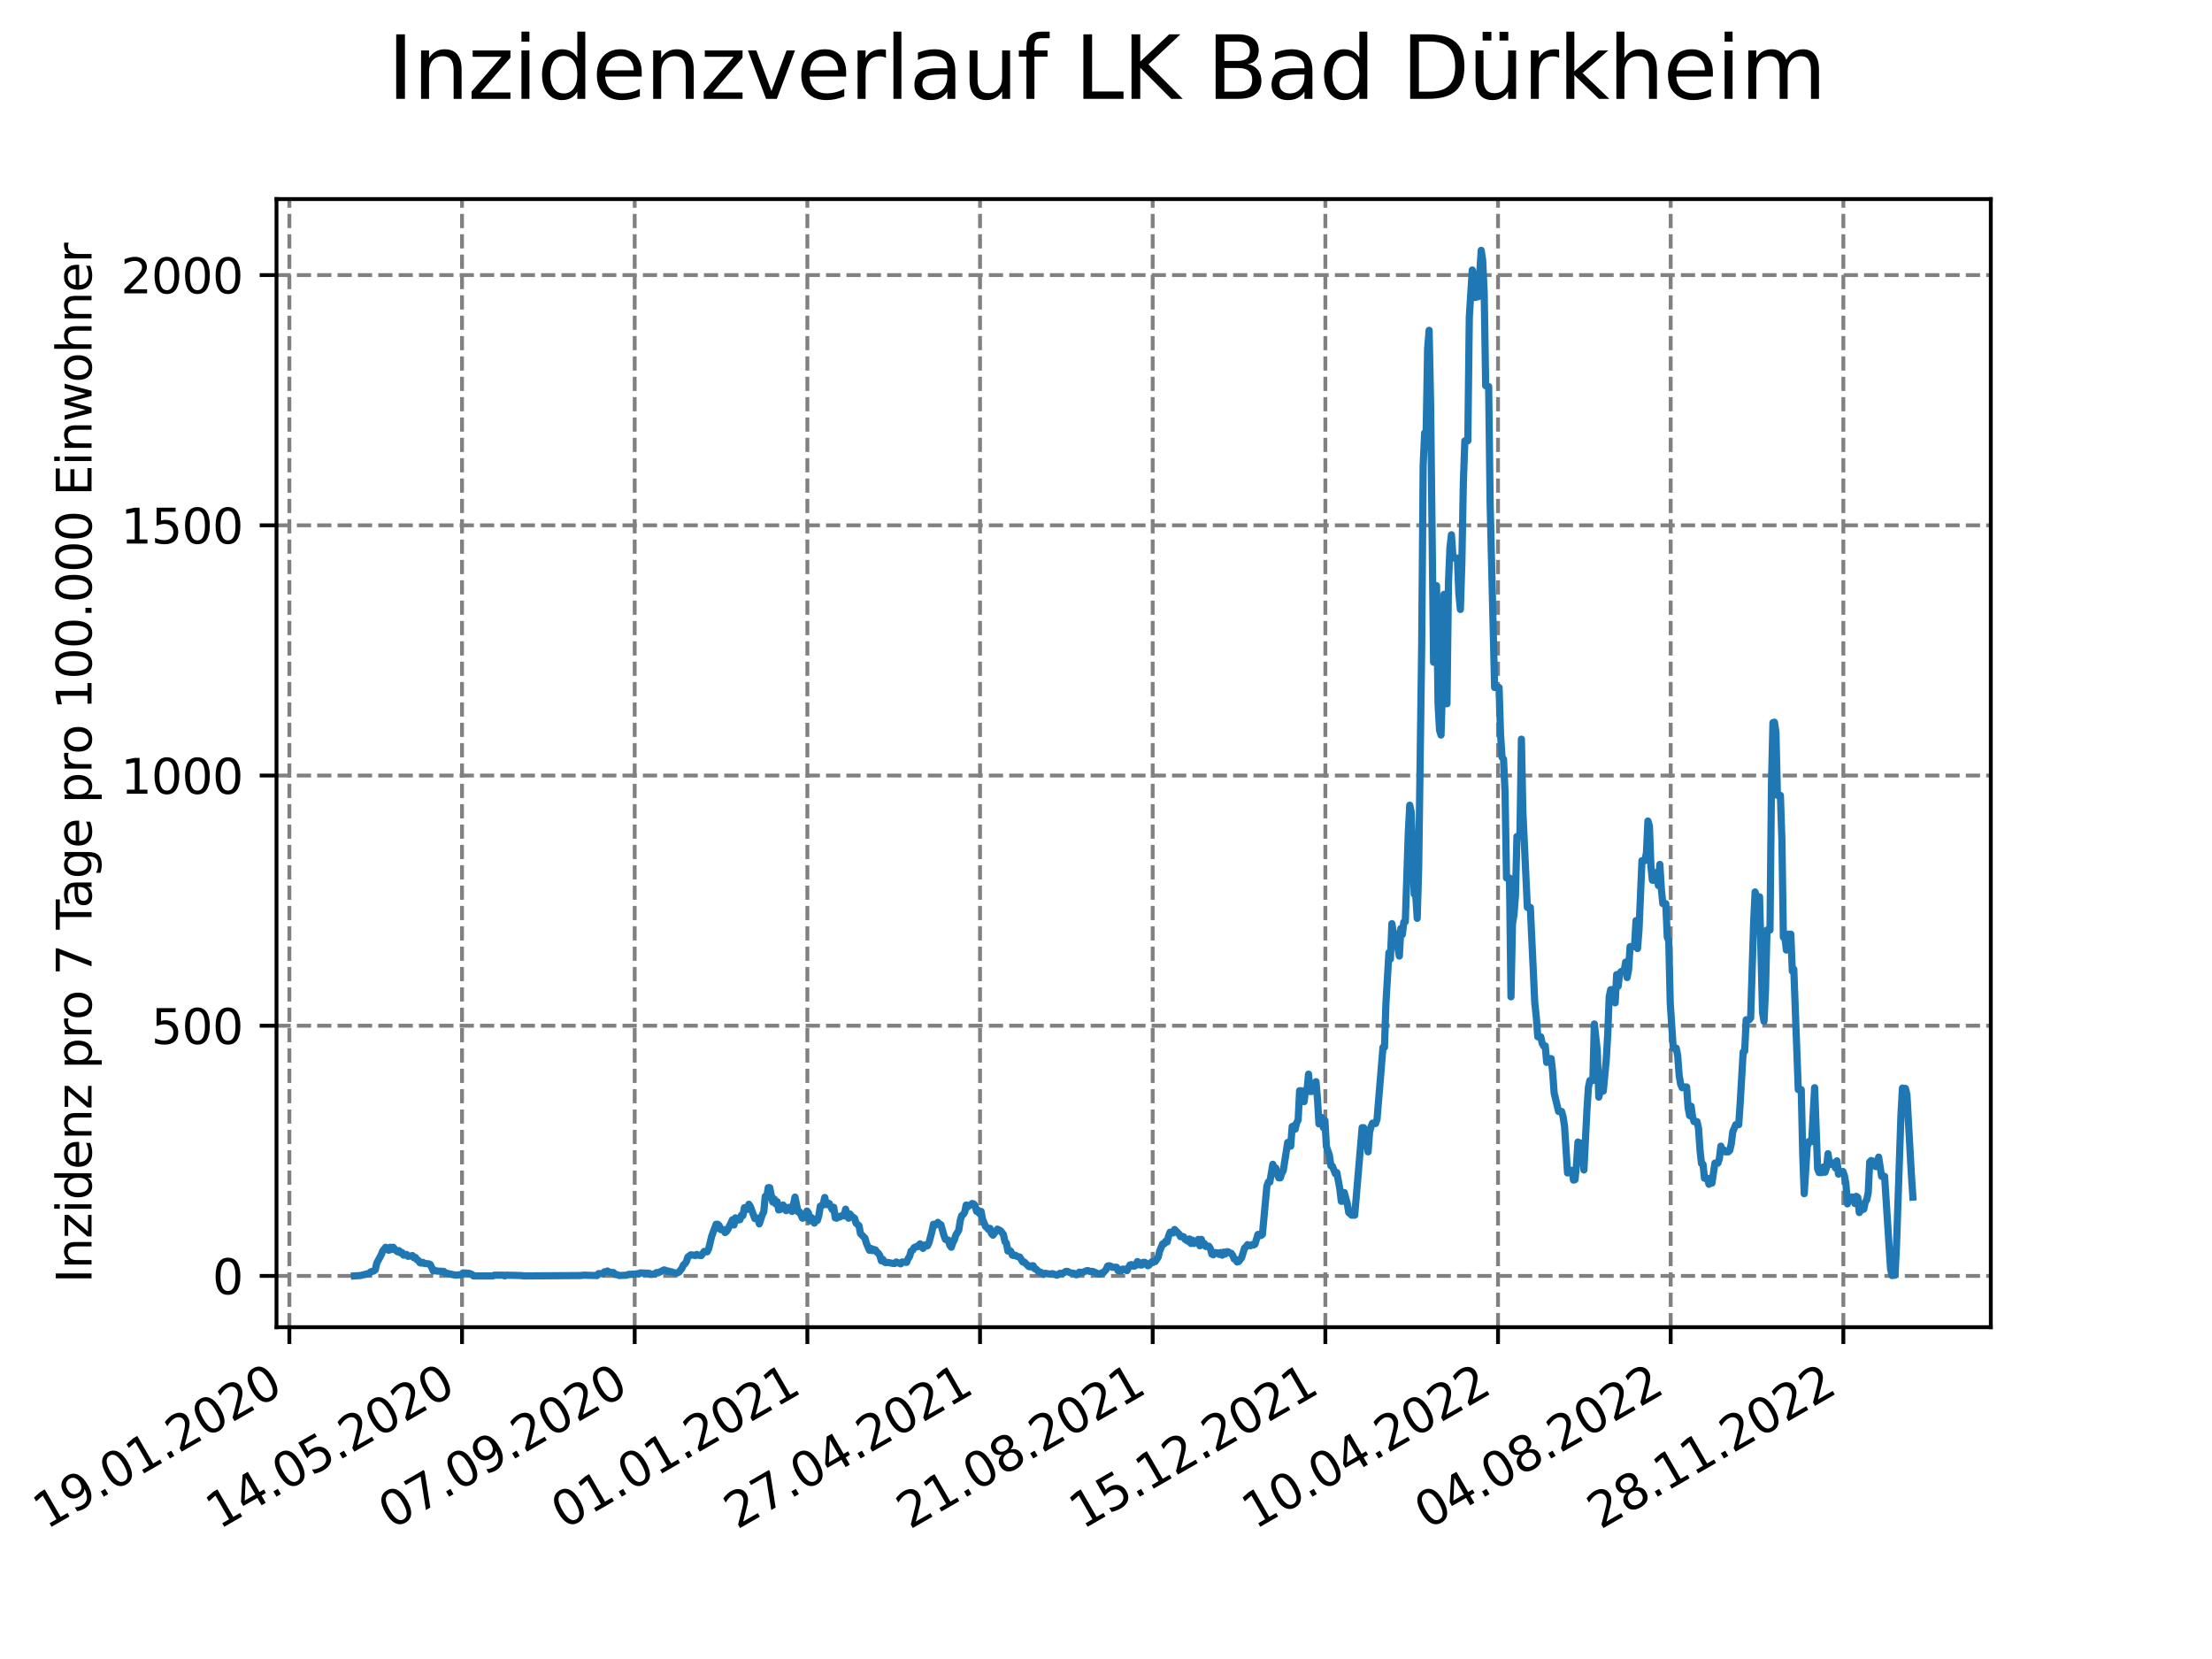 <?xml version="1.0" encoding="utf-8" standalone="no"?>
<!DOCTYPE svg PUBLIC "-//W3C//DTD SVG 1.1//EN"
  "http://www.w3.org/Graphics/SVG/1.1/DTD/svg11.dtd">
<svg xmlns:xlink="http://www.w3.org/1999/xlink" width="460.8pt" height="345.6pt" viewBox="0 0 460.8 345.6" xmlns="http://www.w3.org/2000/svg" version="1.1">
 <defs>
  <style type="text/css">*{stroke-linejoin: round; stroke-linecap: butt}</style>
 </defs>
 <g id="figure_1">
  <g id="patch_1">
   <path d="M 0 345.6 
L 460.8 345.6 
L 460.8 0 
L 0 0 
z
" style="fill: #ffffff"/>
  </g>
  <g id="axes_1">
   <g id="patch_2">
    <path d="M 57.6 276.48 
L 414.72 276.48 
L 414.72 41.472 
L 57.6 41.472 
z
" style="fill: #ffffff"/>
   </g>
   <g id="matplotlib.axis_1">
    <g id="xtick_1">
     <g id="line2d_1">
      <path d="M 60.28 276.48 
L 60.28 41.472 
" clip-path="url(#p14a85d4f89)" style="fill: none; stroke-dasharray: 2.96,1.28; stroke-dashoffset: 0; stroke: #808080; stroke-width: 0.8"/>
     </g>
     <g id="line2d_2">
      <defs>
       <path id="m25dc6ac741" d="M 0 0 
L 0 3.5 
" style="stroke: #000000; stroke-width: 0.8"/>
      </defs>
      <g>
       <use xlink:href="#m25dc6ac741" x="60.28" y="276.48" style="stroke: #000000; stroke-width: 0.8"/>
      </g>
     </g>
     <g id="text_1">
      <!-- 19.01.2020 -->
      <g transform="translate(9.654 318.689) rotate(-30) scale(0.1 -0.1)">
       <defs>
        <path id="DejaVuSans-31" d="M 794 531 
L 1825 531 
L 1825 4091 
L 703 3866 
L 703 4441 
L 1819 4666 
L 2450 4666 
L 2450 531 
L 3481 531 
L 3481 0 
L 794 0 
L 794 531 
z
" transform="scale(0.016)"/>
        <path id="DejaVuSans-39" d="M 703 97 
L 703 672 
Q 941 559 1184 500 
Q 1428 441 1663 441 
Q 2288 441 2617 861 
Q 2947 1281 2994 2138 
Q 2813 1869 2534 1725 
Q 2256 1581 1919 1581 
Q 1219 1581 811 2004 
Q 403 2428 403 3163 
Q 403 3881 828 4315 
Q 1253 4750 1959 4750 
Q 2769 4750 3195 4129 
Q 3622 3509 3622 2328 
Q 3622 1225 3098 567 
Q 2575 -91 1691 -91 
Q 1453 -91 1209 -44 
Q 966 3 703 97 
z
M 1959 2075 
Q 2384 2075 2632 2365 
Q 2881 2656 2881 3163 
Q 2881 3666 2632 3958 
Q 2384 4250 1959 4250 
Q 1534 4250 1286 3958 
Q 1038 3666 1038 3163 
Q 1038 2656 1286 2365 
Q 1534 2075 1959 2075 
z
" transform="scale(0.016)"/>
        <path id="DejaVuSans-2e" d="M 684 794 
L 1344 794 
L 1344 0 
L 684 0 
L 684 794 
z
" transform="scale(0.016)"/>
        <path id="DejaVuSans-30" d="M 2034 4250 
Q 1547 4250 1301 3770 
Q 1056 3291 1056 2328 
Q 1056 1369 1301 889 
Q 1547 409 2034 409 
Q 2525 409 2770 889 
Q 3016 1369 3016 2328 
Q 3016 3291 2770 3770 
Q 2525 4250 2034 4250 
z
M 2034 4750 
Q 2819 4750 3233 4129 
Q 3647 3509 3647 2328 
Q 3647 1150 3233 529 
Q 2819 -91 2034 -91 
Q 1250 -91 836 529 
Q 422 1150 422 2328 
Q 422 3509 836 4129 
Q 1250 4750 2034 4750 
z
" transform="scale(0.016)"/>
        <path id="DejaVuSans-32" d="M 1228 531 
L 3431 531 
L 3431 0 
L 469 0 
L 469 531 
Q 828 903 1448 1529 
Q 2069 2156 2228 2338 
Q 2531 2678 2651 2914 
Q 2772 3150 2772 3378 
Q 2772 3750 2511 3984 
Q 2250 4219 1831 4219 
Q 1534 4219 1204 4116 
Q 875 4013 500 3803 
L 500 4441 
Q 881 4594 1212 4672 
Q 1544 4750 1819 4750 
Q 2544 4750 2975 4387 
Q 3406 4025 3406 3419 
Q 3406 3131 3298 2873 
Q 3191 2616 2906 2266 
Q 2828 2175 2409 1742 
Q 1991 1309 1228 531 
z
" transform="scale(0.016)"/>
       </defs>
       <use xlink:href="#DejaVuSans-31"/>
       <use xlink:href="#DejaVuSans-39" x="63.623"/>
       <use xlink:href="#DejaVuSans-2e" x="127.246"/>
       <use xlink:href="#DejaVuSans-30" x="159.033"/>
       <use xlink:href="#DejaVuSans-31" x="222.656"/>
       <use xlink:href="#DejaVuSans-2e" x="286.279"/>
       <use xlink:href="#DejaVuSans-32" x="318.066"/>
       <use xlink:href="#DejaVuSans-30" x="381.689"/>
       <use xlink:href="#DejaVuSans-32" x="445.312"/>
       <use xlink:href="#DejaVuSans-30" x="508.936"/>
      </g>
     </g>
    </g>
    <g id="xtick_2">
     <g id="line2d_3">
      <path d="M 96.249 276.48 
L 96.249 41.472 
" clip-path="url(#p14a85d4f89)" style="fill: none; stroke-dasharray: 2.96,1.28; stroke-dashoffset: 0; stroke: #808080; stroke-width: 0.8"/>
     </g>
     <g id="line2d_4">
      <g>
       <use xlink:href="#m25dc6ac741" x="96.249" y="276.48" style="stroke: #000000; stroke-width: 0.8"/>
      </g>
     </g>
     <g id="text_2">
      <!-- 14.05.2020 -->
      <g transform="translate(45.624 318.689) rotate(-30) scale(0.1 -0.1)">
       <defs>
        <path id="DejaVuSans-34" d="M 2419 4116 
L 825 1625 
L 2419 1625 
L 2419 4116 
z
M 2253 4666 
L 3047 4666 
L 3047 1625 
L 3713 1625 
L 3713 1100 
L 3047 1100 
L 3047 0 
L 2419 0 
L 2419 1100 
L 313 1100 
L 313 1709 
L 2253 4666 
z
" transform="scale(0.016)"/>
        <path id="DejaVuSans-35" d="M 691 4666 
L 3169 4666 
L 3169 4134 
L 1269 4134 
L 1269 2991 
Q 1406 3038 1543 3061 
Q 1681 3084 1819 3084 
Q 2600 3084 3056 2656 
Q 3513 2228 3513 1497 
Q 3513 744 3044 326 
Q 2575 -91 1722 -91 
Q 1428 -91 1123 -41 
Q 819 9 494 109 
L 494 744 
Q 775 591 1075 516 
Q 1375 441 1709 441 
Q 2250 441 2565 725 
Q 2881 1009 2881 1497 
Q 2881 1984 2565 2268 
Q 2250 2553 1709 2553 
Q 1456 2553 1204 2497 
Q 953 2441 691 2322 
L 691 4666 
z
" transform="scale(0.016)"/>
       </defs>
       <use xlink:href="#DejaVuSans-31"/>
       <use xlink:href="#DejaVuSans-34" x="63.623"/>
       <use xlink:href="#DejaVuSans-2e" x="127.246"/>
       <use xlink:href="#DejaVuSans-30" x="159.033"/>
       <use xlink:href="#DejaVuSans-35" x="222.656"/>
       <use xlink:href="#DejaVuSans-2e" x="286.279"/>
       <use xlink:href="#DejaVuSans-32" x="318.066"/>
       <use xlink:href="#DejaVuSans-30" x="381.689"/>
       <use xlink:href="#DejaVuSans-32" x="445.312"/>
       <use xlink:href="#DejaVuSans-30" x="508.936"/>
      </g>
     </g>
    </g>
    <g id="xtick_3">
     <g id="line2d_5">
      <path d="M 132.218 276.48 
L 132.218 41.472 
" clip-path="url(#p14a85d4f89)" style="fill: none; stroke-dasharray: 2.96,1.28; stroke-dashoffset: 0; stroke: #808080; stroke-width: 0.8"/>
     </g>
     <g id="line2d_6">
      <g>
       <use xlink:href="#m25dc6ac741" x="132.218" y="276.48" style="stroke: #000000; stroke-width: 0.8"/>
      </g>
     </g>
     <g id="text_3">
      <!-- 07.09.2020 -->
      <g transform="translate(81.593 318.689) rotate(-30) scale(0.1 -0.1)">
       <defs>
        <path id="DejaVuSans-37" d="M 525 4666 
L 3525 4666 
L 3525 4397 
L 1831 0 
L 1172 0 
L 2766 4134 
L 525 4134 
L 525 4666 
z
" transform="scale(0.016)"/>
       </defs>
       <use xlink:href="#DejaVuSans-30"/>
       <use xlink:href="#DejaVuSans-37" x="63.623"/>
       <use xlink:href="#DejaVuSans-2e" x="127.246"/>
       <use xlink:href="#DejaVuSans-30" x="159.033"/>
       <use xlink:href="#DejaVuSans-39" x="222.656"/>
       <use xlink:href="#DejaVuSans-2e" x="286.279"/>
       <use xlink:href="#DejaVuSans-32" x="318.066"/>
       <use xlink:href="#DejaVuSans-30" x="381.689"/>
       <use xlink:href="#DejaVuSans-32" x="445.312"/>
       <use xlink:href="#DejaVuSans-30" x="508.936"/>
      </g>
     </g>
    </g>
    <g id="xtick_4">
     <g id="line2d_7">
      <path d="M 168.188 276.48 
L 168.188 41.472 
" clip-path="url(#p14a85d4f89)" style="fill: none; stroke-dasharray: 2.96,1.28; stroke-dashoffset: 0; stroke: #808080; stroke-width: 0.8"/>
     </g>
     <g id="line2d_8">
      <g>
       <use xlink:href="#m25dc6ac741" x="168.188" y="276.48" style="stroke: #000000; stroke-width: 0.8"/>
      </g>
     </g>
     <g id="text_4">
      <!-- 01.01.2021 -->
      <g transform="translate(117.563 318.689) rotate(-30) scale(0.1 -0.1)">
       <use xlink:href="#DejaVuSans-30"/>
       <use xlink:href="#DejaVuSans-31" x="63.623"/>
       <use xlink:href="#DejaVuSans-2e" x="127.246"/>
       <use xlink:href="#DejaVuSans-30" x="159.033"/>
       <use xlink:href="#DejaVuSans-31" x="222.656"/>
       <use xlink:href="#DejaVuSans-2e" x="286.279"/>
       <use xlink:href="#DejaVuSans-32" x="318.066"/>
       <use xlink:href="#DejaVuSans-30" x="381.689"/>
       <use xlink:href="#DejaVuSans-32" x="445.312"/>
       <use xlink:href="#DejaVuSans-31" x="508.936"/>
      </g>
     </g>
    </g>
    <g id="xtick_5">
     <g id="line2d_9">
      <path d="M 204.157 276.48 
L 204.157 41.472 
" clip-path="url(#p14a85d4f89)" style="fill: none; stroke-dasharray: 2.96,1.28; stroke-dashoffset: 0; stroke: #808080; stroke-width: 0.8"/>
     </g>
     <g id="line2d_10">
      <g>
       <use xlink:href="#m25dc6ac741" x="204.157" y="276.48" style="stroke: #000000; stroke-width: 0.8"/>
      </g>
     </g>
     <g id="text_5">
      <!-- 27.04.2021 -->
      <g transform="translate(153.532 318.689) rotate(-30) scale(0.1 -0.1)">
       <use xlink:href="#DejaVuSans-32"/>
       <use xlink:href="#DejaVuSans-37" x="63.623"/>
       <use xlink:href="#DejaVuSans-2e" x="127.246"/>
       <use xlink:href="#DejaVuSans-30" x="159.033"/>
       <use xlink:href="#DejaVuSans-34" x="222.656"/>
       <use xlink:href="#DejaVuSans-2e" x="286.279"/>
       <use xlink:href="#DejaVuSans-32" x="318.066"/>
       <use xlink:href="#DejaVuSans-30" x="381.689"/>
       <use xlink:href="#DejaVuSans-32" x="445.312"/>
       <use xlink:href="#DejaVuSans-31" x="508.936"/>
      </g>
     </g>
    </g>
    <g id="xtick_6">
     <g id="line2d_11">
      <path d="M 240.126 276.48 
L 240.126 41.472 
" clip-path="url(#p14a85d4f89)" style="fill: none; stroke-dasharray: 2.96,1.28; stroke-dashoffset: 0; stroke: #808080; stroke-width: 0.8"/>
     </g>
     <g id="line2d_12">
      <g>
       <use xlink:href="#m25dc6ac741" x="240.126" y="276.48" style="stroke: #000000; stroke-width: 0.8"/>
      </g>
     </g>
     <g id="text_6">
      <!-- 21.08.2021 -->
      <g transform="translate(189.501 318.689) rotate(-30) scale(0.1 -0.1)">
       <defs>
        <path id="DejaVuSans-38" d="M 2034 2216 
Q 1584 2216 1326 1975 
Q 1069 1734 1069 1313 
Q 1069 891 1326 650 
Q 1584 409 2034 409 
Q 2484 409 2743 651 
Q 3003 894 3003 1313 
Q 3003 1734 2745 1975 
Q 2488 2216 2034 2216 
z
M 1403 2484 
Q 997 2584 770 2862 
Q 544 3141 544 3541 
Q 544 4100 942 4425 
Q 1341 4750 2034 4750 
Q 2731 4750 3128 4425 
Q 3525 4100 3525 3541 
Q 3525 3141 3298 2862 
Q 3072 2584 2669 2484 
Q 3125 2378 3379 2068 
Q 3634 1759 3634 1313 
Q 3634 634 3220 271 
Q 2806 -91 2034 -91 
Q 1263 -91 848 271 
Q 434 634 434 1313 
Q 434 1759 690 2068 
Q 947 2378 1403 2484 
z
M 1172 3481 
Q 1172 3119 1398 2916 
Q 1625 2713 2034 2713 
Q 2441 2713 2670 2916 
Q 2900 3119 2900 3481 
Q 2900 3844 2670 4047 
Q 2441 4250 2034 4250 
Q 1625 4250 1398 4047 
Q 1172 3844 1172 3481 
z
" transform="scale(0.016)"/>
       </defs>
       <use xlink:href="#DejaVuSans-32"/>
       <use xlink:href="#DejaVuSans-31" x="63.623"/>
       <use xlink:href="#DejaVuSans-2e" x="127.246"/>
       <use xlink:href="#DejaVuSans-30" x="159.033"/>
       <use xlink:href="#DejaVuSans-38" x="222.656"/>
       <use xlink:href="#DejaVuSans-2e" x="286.279"/>
       <use xlink:href="#DejaVuSans-32" x="318.066"/>
       <use xlink:href="#DejaVuSans-30" x="381.689"/>
       <use xlink:href="#DejaVuSans-32" x="445.312"/>
       <use xlink:href="#DejaVuSans-31" x="508.936"/>
      </g>
     </g>
    </g>
    <g id="xtick_7">
     <g id="line2d_13">
      <path d="M 276.096 276.48 
L 276.096 41.472 
" clip-path="url(#p14a85d4f89)" style="fill: none; stroke-dasharray: 2.96,1.28; stroke-dashoffset: 0; stroke: #808080; stroke-width: 0.8"/>
     </g>
     <g id="line2d_14">
      <g>
       <use xlink:href="#m25dc6ac741" x="276.096" y="276.48" style="stroke: #000000; stroke-width: 0.8"/>
      </g>
     </g>
     <g id="text_7">
      <!-- 15.12.2021 -->
      <g transform="translate(225.471 318.689) rotate(-30) scale(0.1 -0.1)">
       <use xlink:href="#DejaVuSans-31"/>
       <use xlink:href="#DejaVuSans-35" x="63.623"/>
       <use xlink:href="#DejaVuSans-2e" x="127.246"/>
       <use xlink:href="#DejaVuSans-31" x="159.033"/>
       <use xlink:href="#DejaVuSans-32" x="222.656"/>
       <use xlink:href="#DejaVuSans-2e" x="286.279"/>
       <use xlink:href="#DejaVuSans-32" x="318.066"/>
       <use xlink:href="#DejaVuSans-30" x="381.689"/>
       <use xlink:href="#DejaVuSans-32" x="445.312"/>
       <use xlink:href="#DejaVuSans-31" x="508.936"/>
      </g>
     </g>
    </g>
    <g id="xtick_8">
     <g id="line2d_15">
      <path d="M 312.065 276.48 
L 312.065 41.472 
" clip-path="url(#p14a85d4f89)" style="fill: none; stroke-dasharray: 2.96,1.28; stroke-dashoffset: 0; stroke: #808080; stroke-width: 0.8"/>
     </g>
     <g id="line2d_16">
      <g>
       <use xlink:href="#m25dc6ac741" x="312.065" y="276.48" style="stroke: #000000; stroke-width: 0.8"/>
      </g>
     </g>
     <g id="text_8">
      <!-- 10.04.2022 -->
      <g transform="translate(261.44 318.689) rotate(-30) scale(0.1 -0.1)">
       <use xlink:href="#DejaVuSans-31"/>
       <use xlink:href="#DejaVuSans-30" x="63.623"/>
       <use xlink:href="#DejaVuSans-2e" x="127.246"/>
       <use xlink:href="#DejaVuSans-30" x="159.033"/>
       <use xlink:href="#DejaVuSans-34" x="222.656"/>
       <use xlink:href="#DejaVuSans-2e" x="286.279"/>
       <use xlink:href="#DejaVuSans-32" x="318.066"/>
       <use xlink:href="#DejaVuSans-30" x="381.689"/>
       <use xlink:href="#DejaVuSans-32" x="445.312"/>
       <use xlink:href="#DejaVuSans-32" x="508.936"/>
      </g>
     </g>
    </g>
    <g id="xtick_9">
     <g id="line2d_17">
      <path d="M 348.035 276.48 
L 348.035 41.472 
" clip-path="url(#p14a85d4f89)" style="fill: none; stroke-dasharray: 2.96,1.28; stroke-dashoffset: 0; stroke: #808080; stroke-width: 0.8"/>
     </g>
     <g id="line2d_18">
      <g>
       <use xlink:href="#m25dc6ac741" x="348.035" y="276.48" style="stroke: #000000; stroke-width: 0.8"/>
      </g>
     </g>
     <g id="text_9">
      <!-- 04.08.2022 -->
      <g transform="translate(297.409 318.689) rotate(-30) scale(0.1 -0.1)">
       <use xlink:href="#DejaVuSans-30"/>
       <use xlink:href="#DejaVuSans-34" x="63.623"/>
       <use xlink:href="#DejaVuSans-2e" x="127.246"/>
       <use xlink:href="#DejaVuSans-30" x="159.033"/>
       <use xlink:href="#DejaVuSans-38" x="222.656"/>
       <use xlink:href="#DejaVuSans-2e" x="286.279"/>
       <use xlink:href="#DejaVuSans-32" x="318.066"/>
       <use xlink:href="#DejaVuSans-30" x="381.689"/>
       <use xlink:href="#DejaVuSans-32" x="445.312"/>
       <use xlink:href="#DejaVuSans-32" x="508.936"/>
      </g>
     </g>
    </g>
    <g id="xtick_10">
     <g id="line2d_19">
      <path d="M 384.004 276.48 
L 384.004 41.472 
" clip-path="url(#p14a85d4f89)" style="fill: none; stroke-dasharray: 2.96,1.28; stroke-dashoffset: 0; stroke: #808080; stroke-width: 0.8"/>
     </g>
     <g id="line2d_20">
      <g>
       <use xlink:href="#m25dc6ac741" x="384.004" y="276.48" style="stroke: #000000; stroke-width: 0.8"/>
      </g>
     </g>
     <g id="text_10">
      <!-- 28.11.2022 -->
      <g transform="translate(333.379 318.689) rotate(-30) scale(0.1 -0.1)">
       <use xlink:href="#DejaVuSans-32"/>
       <use xlink:href="#DejaVuSans-38" x="63.623"/>
       <use xlink:href="#DejaVuSans-2e" x="127.246"/>
       <use xlink:href="#DejaVuSans-31" x="159.033"/>
       <use xlink:href="#DejaVuSans-31" x="222.656"/>
       <use xlink:href="#DejaVuSans-2e" x="286.279"/>
       <use xlink:href="#DejaVuSans-32" x="318.066"/>
       <use xlink:href="#DejaVuSans-30" x="381.689"/>
       <use xlink:href="#DejaVuSans-32" x="445.312"/>
       <use xlink:href="#DejaVuSans-32" x="508.936"/>
      </g>
     </g>
    </g>
   </g>
   <g id="matplotlib.axis_2">
    <g id="ytick_1">
     <g id="line2d_21">
      <path d="M 57.6 265.798 
L 414.72 265.798 
" clip-path="url(#p14a85d4f89)" style="fill: none; stroke-dasharray: 2.96,1.28; stroke-dashoffset: 0; stroke: #808080; stroke-width: 0.8"/>
     </g>
     <g id="line2d_22">
      <defs>
       <path id="m20930fbe03" d="M 0 0 
L -3.5 0 
" style="stroke: #000000; stroke-width: 0.8"/>
      </defs>
      <g>
       <use xlink:href="#m20930fbe03" x="57.6" y="265.798" style="stroke: #000000; stroke-width: 0.8"/>
      </g>
     </g>
     <g id="text_11">
      <!-- 0 -->
      <g transform="translate(44.237 269.597) scale(0.1 -0.1)">
       <use xlink:href="#DejaVuSans-30"/>
      </g>
     </g>
    </g>
    <g id="ytick_2">
     <g id="line2d_23">
      <path d="M 57.6 213.675 
L 414.72 213.675 
" clip-path="url(#p14a85d4f89)" style="fill: none; stroke-dasharray: 2.96,1.28; stroke-dashoffset: 0; stroke: #808080; stroke-width: 0.8"/>
     </g>
     <g id="line2d_24">
      <g>
       <use xlink:href="#m20930fbe03" x="57.6" y="213.675" style="stroke: #000000; stroke-width: 0.8"/>
      </g>
     </g>
     <g id="text_12">
      <!-- 500 -->
      <g transform="translate(31.512 217.474) scale(0.1 -0.1)">
       <use xlink:href="#DejaVuSans-35"/>
       <use xlink:href="#DejaVuSans-30" x="63.623"/>
       <use xlink:href="#DejaVuSans-30" x="127.246"/>
      </g>
     </g>
    </g>
    <g id="ytick_3">
     <g id="line2d_25">
      <path d="M 57.6 161.552 
L 414.72 161.552 
" clip-path="url(#p14a85d4f89)" style="fill: none; stroke-dasharray: 2.96,1.28; stroke-dashoffset: 0; stroke: #808080; stroke-width: 0.8"/>
     </g>
     <g id="line2d_26">
      <g>
       <use xlink:href="#m20930fbe03" x="57.6" y="161.552" style="stroke: #000000; stroke-width: 0.8"/>
      </g>
     </g>
     <g id="text_13">
      <!-- 1000 -->
      <g transform="translate(25.15 165.352) scale(0.1 -0.1)">
       <use xlink:href="#DejaVuSans-31"/>
       <use xlink:href="#DejaVuSans-30" x="63.623"/>
       <use xlink:href="#DejaVuSans-30" x="127.246"/>
       <use xlink:href="#DejaVuSans-30" x="190.869"/>
      </g>
     </g>
    </g>
    <g id="ytick_4">
     <g id="line2d_27">
      <path d="M 57.6 109.43 
L 414.72 109.43 
" clip-path="url(#p14a85d4f89)" style="fill: none; stroke-dasharray: 2.96,1.28; stroke-dashoffset: 0; stroke: #808080; stroke-width: 0.8"/>
     </g>
     <g id="line2d_28">
      <g>
       <use xlink:href="#m20930fbe03" x="57.6" y="109.43" style="stroke: #000000; stroke-width: 0.8"/>
      </g>
     </g>
     <g id="text_14">
      <!-- 1500 -->
      <g transform="translate(25.15 113.229) scale(0.1 -0.1)">
       <use xlink:href="#DejaVuSans-31"/>
       <use xlink:href="#DejaVuSans-35" x="63.623"/>
       <use xlink:href="#DejaVuSans-30" x="127.246"/>
       <use xlink:href="#DejaVuSans-30" x="190.869"/>
      </g>
     </g>
    </g>
    <g id="ytick_5">
     <g id="line2d_29">
      <path d="M 57.6 57.307 
L 414.72 57.307 
" clip-path="url(#p14a85d4f89)" style="fill: none; stroke-dasharray: 2.96,1.28; stroke-dashoffset: 0; stroke: #808080; stroke-width: 0.8"/>
     </g>
     <g id="line2d_30">
      <g>
       <use xlink:href="#m20930fbe03" x="57.6" y="57.307" style="stroke: #000000; stroke-width: 0.8"/>
      </g>
     </g>
     <g id="text_15">
      <!-- 2000 -->
      <g transform="translate(25.15 61.106) scale(0.1 -0.1)">
       <use xlink:href="#DejaVuSans-32"/>
       <use xlink:href="#DejaVuSans-30" x="63.623"/>
       <use xlink:href="#DejaVuSans-30" x="127.246"/>
       <use xlink:href="#DejaVuSans-30" x="190.869"/>
      </g>
     </g>
    </g>
    <g id="text_16">
     <!-- Inzidenz pro 7 Tage pro 100.000 Einwohner -->
     <g transform="translate(19.07 267.301) rotate(-90) scale(0.1 -0.1)">
      <defs>
       <path id="DejaVuSans-49" d="M 628 4666 
L 1259 4666 
L 1259 0 
L 628 0 
L 628 4666 
z
" transform="scale(0.016)"/>
       <path id="DejaVuSans-6e" d="M 3513 2113 
L 3513 0 
L 2938 0 
L 2938 2094 
Q 2938 2591 2744 2837 
Q 2550 3084 2163 3084 
Q 1697 3084 1428 2787 
Q 1159 2491 1159 1978 
L 1159 0 
L 581 0 
L 581 3500 
L 1159 3500 
L 1159 2956 
Q 1366 3272 1645 3428 
Q 1925 3584 2291 3584 
Q 2894 3584 3203 3211 
Q 3513 2838 3513 2113 
z
" transform="scale(0.016)"/>
       <path id="DejaVuSans-7a" d="M 353 3500 
L 3084 3500 
L 3084 2975 
L 922 459 
L 3084 459 
L 3084 0 
L 275 0 
L 275 525 
L 2438 3041 
L 353 3041 
L 353 3500 
z
" transform="scale(0.016)"/>
       <path id="DejaVuSans-69" d="M 603 3500 
L 1178 3500 
L 1178 0 
L 603 0 
L 603 3500 
z
M 603 4863 
L 1178 4863 
L 1178 4134 
L 603 4134 
L 603 4863 
z
" transform="scale(0.016)"/>
       <path id="DejaVuSans-64" d="M 2906 2969 
L 2906 4863 
L 3481 4863 
L 3481 0 
L 2906 0 
L 2906 525 
Q 2725 213 2448 61 
Q 2172 -91 1784 -91 
Q 1150 -91 751 415 
Q 353 922 353 1747 
Q 353 2572 751 3078 
Q 1150 3584 1784 3584 
Q 2172 3584 2448 3432 
Q 2725 3281 2906 2969 
z
M 947 1747 
Q 947 1113 1208 752 
Q 1469 391 1925 391 
Q 2381 391 2643 752 
Q 2906 1113 2906 1747 
Q 2906 2381 2643 2742 
Q 2381 3103 1925 3103 
Q 1469 3103 1208 2742 
Q 947 2381 947 1747 
z
" transform="scale(0.016)"/>
       <path id="DejaVuSans-65" d="M 3597 1894 
L 3597 1613 
L 953 1613 
Q 991 1019 1311 708 
Q 1631 397 2203 397 
Q 2534 397 2845 478 
Q 3156 559 3463 722 
L 3463 178 
Q 3153 47 2828 -22 
Q 2503 -91 2169 -91 
Q 1331 -91 842 396 
Q 353 884 353 1716 
Q 353 2575 817 3079 
Q 1281 3584 2069 3584 
Q 2775 3584 3186 3129 
Q 3597 2675 3597 1894 
z
M 3022 2063 
Q 3016 2534 2758 2815 
Q 2500 3097 2075 3097 
Q 1594 3097 1305 2825 
Q 1016 2553 972 2059 
L 3022 2063 
z
" transform="scale(0.016)"/>
       <path id="DejaVuSans-20" transform="scale(0.016)"/>
       <path id="DejaVuSans-70" d="M 1159 525 
L 1159 -1331 
L 581 -1331 
L 581 3500 
L 1159 3500 
L 1159 2969 
Q 1341 3281 1617 3432 
Q 1894 3584 2278 3584 
Q 2916 3584 3314 3078 
Q 3713 2572 3713 1747 
Q 3713 922 3314 415 
Q 2916 -91 2278 -91 
Q 1894 -91 1617 61 
Q 1341 213 1159 525 
z
M 3116 1747 
Q 3116 2381 2855 2742 
Q 2594 3103 2138 3103 
Q 1681 3103 1420 2742 
Q 1159 2381 1159 1747 
Q 1159 1113 1420 752 
Q 1681 391 2138 391 
Q 2594 391 2855 752 
Q 3116 1113 3116 1747 
z
" transform="scale(0.016)"/>
       <path id="DejaVuSans-72" d="M 2631 2963 
Q 2534 3019 2420 3045 
Q 2306 3072 2169 3072 
Q 1681 3072 1420 2755 
Q 1159 2438 1159 1844 
L 1159 0 
L 581 0 
L 581 3500 
L 1159 3500 
L 1159 2956 
Q 1341 3275 1631 3429 
Q 1922 3584 2338 3584 
Q 2397 3584 2469 3576 
Q 2541 3569 2628 3553 
L 2631 2963 
z
" transform="scale(0.016)"/>
       <path id="DejaVuSans-6f" d="M 1959 3097 
Q 1497 3097 1228 2736 
Q 959 2375 959 1747 
Q 959 1119 1226 758 
Q 1494 397 1959 397 
Q 2419 397 2687 759 
Q 2956 1122 2956 1747 
Q 2956 2369 2687 2733 
Q 2419 3097 1959 3097 
z
M 1959 3584 
Q 2709 3584 3137 3096 
Q 3566 2609 3566 1747 
Q 3566 888 3137 398 
Q 2709 -91 1959 -91 
Q 1206 -91 779 398 
Q 353 888 353 1747 
Q 353 2609 779 3096 
Q 1206 3584 1959 3584 
z
" transform="scale(0.016)"/>
       <path id="DejaVuSans-54" d="M -19 4666 
L 3928 4666 
L 3928 4134 
L 2272 4134 
L 2272 0 
L 1638 0 
L 1638 4134 
L -19 4134 
L -19 4666 
z
" transform="scale(0.016)"/>
       <path id="DejaVuSans-61" d="M 2194 1759 
Q 1497 1759 1228 1600 
Q 959 1441 959 1056 
Q 959 750 1161 570 
Q 1363 391 1709 391 
Q 2188 391 2477 730 
Q 2766 1069 2766 1631 
L 2766 1759 
L 2194 1759 
z
M 3341 1997 
L 3341 0 
L 2766 0 
L 2766 531 
Q 2569 213 2275 61 
Q 1981 -91 1556 -91 
Q 1019 -91 701 211 
Q 384 513 384 1019 
Q 384 1609 779 1909 
Q 1175 2209 1959 2209 
L 2766 2209 
L 2766 2266 
Q 2766 2663 2505 2880 
Q 2244 3097 1772 3097 
Q 1472 3097 1187 3025 
Q 903 2953 641 2809 
L 641 3341 
Q 956 3463 1253 3523 
Q 1550 3584 1831 3584 
Q 2591 3584 2966 3190 
Q 3341 2797 3341 1997 
z
" transform="scale(0.016)"/>
       <path id="DejaVuSans-67" d="M 2906 1791 
Q 2906 2416 2648 2759 
Q 2391 3103 1925 3103 
Q 1463 3103 1205 2759 
Q 947 2416 947 1791 
Q 947 1169 1205 825 
Q 1463 481 1925 481 
Q 2391 481 2648 825 
Q 2906 1169 2906 1791 
z
M 3481 434 
Q 3481 -459 3084 -895 
Q 2688 -1331 1869 -1331 
Q 1566 -1331 1297 -1286 
Q 1028 -1241 775 -1147 
L 775 -588 
Q 1028 -725 1275 -790 
Q 1522 -856 1778 -856 
Q 2344 -856 2625 -561 
Q 2906 -266 2906 331 
L 2906 616 
Q 2728 306 2450 153 
Q 2172 0 1784 0 
Q 1141 0 747 490 
Q 353 981 353 1791 
Q 353 2603 747 3093 
Q 1141 3584 1784 3584 
Q 2172 3584 2450 3431 
Q 2728 3278 2906 2969 
L 2906 3500 
L 3481 3500 
L 3481 434 
z
" transform="scale(0.016)"/>
       <path id="DejaVuSans-45" d="M 628 4666 
L 3578 4666 
L 3578 4134 
L 1259 4134 
L 1259 2753 
L 3481 2753 
L 3481 2222 
L 1259 2222 
L 1259 531 
L 3634 531 
L 3634 0 
L 628 0 
L 628 4666 
z
" transform="scale(0.016)"/>
       <path id="DejaVuSans-77" d="M 269 3500 
L 844 3500 
L 1563 769 
L 2278 3500 
L 2956 3500 
L 3675 769 
L 4391 3500 
L 4966 3500 
L 4050 0 
L 3372 0 
L 2619 2869 
L 1863 0 
L 1184 0 
L 269 3500 
z
" transform="scale(0.016)"/>
       <path id="DejaVuSans-68" d="M 3513 2113 
L 3513 0 
L 2938 0 
L 2938 2094 
Q 2938 2591 2744 2837 
Q 2550 3084 2163 3084 
Q 1697 3084 1428 2787 
Q 1159 2491 1159 1978 
L 1159 0 
L 581 0 
L 581 4863 
L 1159 4863 
L 1159 2956 
Q 1366 3272 1645 3428 
Q 1925 3584 2291 3584 
Q 2894 3584 3203 3211 
Q 3513 2838 3513 2113 
z
" transform="scale(0.016)"/>
      </defs>
      <use xlink:href="#DejaVuSans-49"/>
      <use xlink:href="#DejaVuSans-6e" x="29.492"/>
      <use xlink:href="#DejaVuSans-7a" x="92.871"/>
      <use xlink:href="#DejaVuSans-69" x="145.361"/>
      <use xlink:href="#DejaVuSans-64" x="173.145"/>
      <use xlink:href="#DejaVuSans-65" x="236.621"/>
      <use xlink:href="#DejaVuSans-6e" x="298.145"/>
      <use xlink:href="#DejaVuSans-7a" x="361.523"/>
      <use xlink:href="#DejaVuSans-20" x="414.014"/>
      <use xlink:href="#DejaVuSans-70" x="445.801"/>
      <use xlink:href="#DejaVuSans-72" x="509.277"/>
      <use xlink:href="#DejaVuSans-6f" x="548.141"/>
      <use xlink:href="#DejaVuSans-20" x="609.322"/>
      <use xlink:href="#DejaVuSans-37" x="641.109"/>
      <use xlink:href="#DejaVuSans-20" x="704.732"/>
      <use xlink:href="#DejaVuSans-54" x="736.52"/>
      <use xlink:href="#DejaVuSans-61" x="781.104"/>
      <use xlink:href="#DejaVuSans-67" x="842.383"/>
      <use xlink:href="#DejaVuSans-65" x="905.859"/>
      <use xlink:href="#DejaVuSans-20" x="967.383"/>
      <use xlink:href="#DejaVuSans-70" x="999.17"/>
      <use xlink:href="#DejaVuSans-72" x="1062.646"/>
      <use xlink:href="#DejaVuSans-6f" x="1101.51"/>
      <use xlink:href="#DejaVuSans-20" x="1162.691"/>
      <use xlink:href="#DejaVuSans-31" x="1194.479"/>
      <use xlink:href="#DejaVuSans-30" x="1258.102"/>
      <use xlink:href="#DejaVuSans-30" x="1321.725"/>
      <use xlink:href="#DejaVuSans-2e" x="1385.348"/>
      <use xlink:href="#DejaVuSans-30" x="1417.135"/>
      <use xlink:href="#DejaVuSans-30" x="1480.758"/>
      <use xlink:href="#DejaVuSans-30" x="1544.381"/>
      <use xlink:href="#DejaVuSans-20" x="1608.004"/>
      <use xlink:href="#DejaVuSans-45" x="1639.791"/>
      <use xlink:href="#DejaVuSans-69" x="1702.975"/>
      <use xlink:href="#DejaVuSans-6e" x="1730.758"/>
      <use xlink:href="#DejaVuSans-77" x="1794.137"/>
      <use xlink:href="#DejaVuSans-6f" x="1875.924"/>
      <use xlink:href="#DejaVuSans-68" x="1937.105"/>
      <use xlink:href="#DejaVuSans-6e" x="2000.484"/>
      <use xlink:href="#DejaVuSans-65" x="2063.863"/>
      <use xlink:href="#DejaVuSans-72" x="2125.387"/>
     </g>
    </g>
   </g>
   <g id="line2d_31">
    <path d="M 73.833 265.798 
L 75.073 265.719 
L 76.934 265.248 
L 77.244 264.933 
L 77.864 264.776 
L 78.174 264.541 
L 78.484 263.126 
L 79.414 261.398 
L 79.724 260.612 
L 80.344 259.826 
L 80.655 260.298 
L 80.965 260.455 
L 81.275 259.826 
L 81.585 260.298 
L 81.895 259.826 
L 82.515 260.533 
L 82.825 260.769 
L 83.135 260.533 
L 83.445 261.005 
L 83.755 260.926 
L 84.065 261.476 
L 84.686 261.319 
L 84.996 261.712 
L 85.616 261.633 
L 85.926 261.555 
L 86.236 262.026 
L 86.546 261.948 
L 86.856 262.419 
L 87.166 262.576 
L 87.476 263.048 
L 87.786 263.126 
L 88.096 262.969 
L 88.407 263.205 
L 89.337 263.283 
L 89.647 263.441 
L 90.267 264.776 
L 90.577 264.619 
L 90.887 264.776 
L 92.438 264.855 
L 92.748 265.169 
L 94.918 265.641 
L 95.848 265.562 
L 96.159 265.484 
L 96.469 265.169 
L 97.709 265.248 
L 98.329 265.484 
L 98.639 265.798 
L 102.67 265.798 
L 102.98 265.641 
L 104.841 265.641 
L 105.151 265.798 
L 105.461 265.641 
L 108.562 265.719 
L 109.182 265.798 
L 120.965 265.719 
L 121.585 265.641 
L 124.376 265.719 
L 124.686 265.326 
L 125.616 265.326 
L 125.926 264.933 
L 126.236 264.933 
L 126.546 264.776 
L 126.857 265.012 
L 127.477 265.091 
L 127.787 265.091 
L 128.097 265.484 
L 128.407 265.484 
L 129.027 265.719 
L 130.578 265.641 
L 130.888 265.484 
L 132.438 265.405 
L 132.748 265.326 
L 133.058 265.405 
L 133.368 265.169 
L 135.229 265.248 
L 135.539 265.484 
L 136.159 265.405 
L 136.469 265.326 
L 136.779 265.091 
L 137.089 265.169 
L 138.33 264.541 
L 138.64 264.619 
L 138.95 264.855 
L 139.26 264.776 
L 139.57 264.933 
L 139.88 264.933 
L 140.5 265.169 
L 141.12 265.169 
L 141.43 265.012 
L 142.05 264.226 
L 142.361 263.519 
L 142.671 263.283 
L 142.981 262.812 
L 143.291 261.869 
L 143.911 261.398 
L 144.531 261.476 
L 144.841 261.555 
L 145.151 261.319 
L 145.461 261.476 
L 146.082 261.555 
L 146.702 260.69 
L 147.322 260.769 
L 147.632 260.14 
L 148.252 257.548 
L 149.182 255.033 
L 149.492 255.033 
L 149.803 255.269 
L 150.113 256.133 
L 150.423 256.212 
L 150.733 256.133 
L 151.043 256.762 
L 151.353 256.526 
L 151.663 256.055 
L 152.593 254.09 
L 152.903 255.19 
L 153.213 253.697 
L 153.523 254.169 
L 154.144 254.09 
L 154.454 253.147 
L 154.764 253.226 
L 155.074 251.576 
L 155.384 252.047 
L 155.694 251.89 
L 156.004 250.869 
L 156.314 251.34 
L 157.244 253.855 
L 157.555 253.697 
L 157.865 253.855 
L 158.175 254.955 
L 158.795 253.069 
L 159.105 252.44 
L 159.415 249.219 
L 159.725 249.454 
L 160.035 247.411 
L 160.345 247.411 
L 160.965 250.397 
L 161.275 249.769 
L 161.586 250.79 
L 161.896 250.319 
L 162.206 252.047 
L 162.516 251.969 
L 163.136 251.026 
L 163.446 251.497 
L 163.756 252.204 
L 164.066 252.047 
L 164.376 251.497 
L 164.686 251.654 
L 164.996 252.362 
L 165.617 249.376 
L 166.237 252.44 
L 166.547 252.44 
L 167.167 253.776 
L 167.477 253.697 
L 167.787 253.147 
L 168.097 252.283 
L 168.407 252.676 
L 168.717 254.326 
L 169.028 253.619 
L 169.338 253.933 
L 169.648 254.797 
L 169.958 254.247 
L 170.268 254.247 
L 170.578 253.226 
L 170.888 251.262 
L 171.198 251.183 
L 171.508 250.712 
L 171.818 249.454 
L 172.128 250.947 
L 172.438 250.633 
L 172.748 250.712 
L 173.369 251.969 
L 173.679 251.497 
L 173.989 253.697 
L 174.299 253.776 
L 174.609 253.383 
L 174.919 253.54 
L 175.539 253.147 
L 175.849 253.304 
L 176.159 251.89 
L 176.469 253.147 
L 176.78 253.776 
L 177.09 252.912 
L 177.4 253.383 
L 178.02 253.776 
L 178.33 254.797 
L 178.95 255.347 
L 179.26 256.997 
L 179.88 257.626 
L 180.19 257.94 
L 180.501 259.04 
L 181.121 260.455 
L 181.431 260.062 
L 181.741 260.533 
L 182.051 260.298 
L 182.361 260.376 
L 182.671 260.848 
L 182.981 261.083 
L 183.291 261.555 
L 183.601 262.655 
L 183.911 262.341 
L 184.221 262.891 
L 184.532 263.048 
L 184.842 262.969 
L 186.082 263.205 
L 186.392 263.205 
L 186.702 262.891 
L 187.632 263.283 
L 187.942 262.891 
L 188.873 262.969 
L 189.183 262.183 
L 189.493 261.712 
L 189.803 260.612 
L 190.113 260.455 
L 190.423 259.905 
L 190.733 259.748 
L 191.043 259.748 
L 191.663 259.119 
L 191.973 259.748 
L 192.284 260.062 
L 192.594 259.355 
L 192.904 259.59 
L 193.214 259.512 
L 193.524 258.883 
L 194.144 256.526 
L 194.454 255.033 
L 194.764 255.269 
L 195.384 254.64 
L 195.694 255.112 
L 196.005 255.112 
L 196.625 257.312 
L 196.935 258.176 
L 197.245 258.333 
L 197.555 258.333 
L 197.865 259.433 
L 198.175 259.826 
L 198.485 258.883 
L 198.795 258.333 
L 199.105 257.312 
L 199.726 256.29 
L 200.036 254.247 
L 200.346 253.226 
L 200.656 252.99 
L 200.966 252.519 
L 201.276 251.026 
L 201.586 251.419 
L 201.896 251.104 
L 202.206 251.026 
L 202.516 250.712 
L 202.826 250.79 
L 203.136 251.183 
L 203.446 252.362 
L 203.757 252.126 
L 204.067 252.833 
L 204.377 252.362 
L 204.687 254.012 
L 205.307 255.505 
L 205.617 255.74 
L 205.927 256.133 
L 206.237 255.897 
L 206.547 256.997 
L 206.857 257.312 
L 207.788 256.055 
L 208.408 256.369 
L 209.028 257.155 
L 209.338 258.648 
L 209.648 258.962 
L 209.958 260.612 
L 210.268 260.455 
L 210.578 260.69 
L 210.888 261.476 
L 211.198 261.555 
L 211.509 261.476 
L 211.819 261.712 
L 212.439 261.869 
L 213.059 262.891 
L 213.369 262.891 
L 213.989 263.519 
L 214.299 263.833 
L 214.609 263.912 
L 214.919 263.676 
L 215.23 263.676 
L 215.54 264.305 
L 215.85 264.383 
L 216.47 265.012 
L 216.78 265.012 
L 217.4 265.484 
L 217.71 265.248 
L 218.64 265.405 
L 219.261 265.326 
L 220.191 265.641 
L 220.811 265.248 
L 221.121 265.326 
L 221.431 265.248 
L 222.051 264.855 
L 222.361 264.855 
L 222.982 265.169 
L 223.602 265.248 
L 223.912 265.326 
L 224.222 265.562 
L 224.532 265.405 
L 224.842 265.012 
L 225.462 265.091 
L 226.392 264.698 
L 226.703 264.698 
L 227.013 264.855 
L 227.633 264.855 
L 228.873 265.405 
L 229.183 265.405 
L 229.493 265.169 
L 229.803 265.169 
L 230.424 264.462 
L 230.734 263.755 
L 231.044 263.676 
L 231.354 263.755 
L 231.664 263.991 
L 232.594 263.991 
L 232.904 264.698 
L 233.524 264.776 
L 233.834 264.383 
L 234.144 264.383 
L 234.765 264.698 
L 235.385 263.519 
L 235.695 263.441 
L 236.005 263.755 
L 236.315 263.755 
L 236.625 263.598 
L 236.935 262.812 
L 237.245 262.969 
L 237.555 263.519 
L 237.865 263.519 
L 238.176 262.969 
L 238.486 262.969 
L 238.796 263.205 
L 239.106 263.676 
L 239.416 263.519 
L 239.726 263.048 
L 240.036 262.812 
L 240.656 262.812 
L 241.276 261.869 
L 241.586 260.612 
L 242.207 259.119 
L 242.517 259.119 
L 242.827 258.569 
L 243.137 258.726 
L 243.447 257.469 
L 243.757 256.683 
L 244.067 256.84 
L 244.377 256.84 
L 244.687 256.133 
L 245.617 257.076 
L 245.928 257.626 
L 246.238 257.548 
L 246.548 257.626 
L 246.858 258.176 
L 247.478 258.569 
L 247.788 258.098 
L 248.098 259.04 
L 248.408 258.333 
L 248.718 259.04 
L 249.028 258.648 
L 249.338 258.648 
L 249.649 258.176 
L 249.959 259.512 
L 250.269 258.176 
L 250.579 259.355 
L 250.889 259.04 
L 251.199 259.669 
L 251.819 259.59 
L 252.129 260.062 
L 252.439 261.241 
L 252.749 261.398 
L 253.059 260.926 
L 253.68 261.005 
L 253.99 261.319 
L 254.3 260.926 
L 254.61 261.476 
L 254.92 260.848 
L 255.23 261.241 
L 255.54 260.769 
L 255.85 260.769 
L 256.16 261.005 
L 256.47 261.083 
L 256.78 261.476 
L 257.09 262.262 
L 257.401 262.341 
L 257.711 262.891 
L 258.021 262.812 
L 258.641 262.026 
L 259.261 259.983 
L 259.571 259.748 
L 259.881 259.276 
L 260.501 259.512 
L 260.811 259.276 
L 261.122 259.355 
L 261.432 259.198 
L 262.052 257.155 
L 262.362 257.155 
L 262.672 257.39 
L 262.982 257.155 
L 263.912 247.097 
L 264.222 246.233 
L 264.532 246.233 
L 265.153 242.54 
L 265.463 243.483 
L 265.773 243.326 
L 266.083 244.583 
L 266.393 245.368 
L 266.703 245.368 
L 267.013 244.426 
L 267.323 243.876 
L 268.253 237.983 
L 268.563 238.768 
L 268.874 238.768 
L 269.184 234.682 
L 269.494 234.525 
L 269.804 235.232 
L 270.114 233.897 
L 270.424 233.347 
L 270.734 227.218 
L 271.044 227.218 
L 271.354 229.261 
L 271.664 229.496 
L 271.974 227.061 
L 272.284 226.982 
L 272.594 223.761 
L 272.905 227.375 
L 273.215 227.375 
L 273.525 226.275 
L 273.835 227.061 
L 274.145 225.332 
L 274.455 228.946 
L 274.765 234.132 
L 275.075 232.875 
L 275.385 232.797 
L 275.695 234.918 
L 276.005 233.425 
L 276.315 238.847 
L 276.936 240.654 
L 277.246 242.854 
L 277.556 242.933 
L 278.176 244.504 
L 278.486 244.268 
L 279.106 247.647 
L 279.416 250.24 
L 279.726 250.24 
L 280.036 248.433 
L 280.657 250.712 
L 280.967 252.597 
L 281.587 253.147 
L 282.207 253.147 
L 283.757 234.918 
L 284.067 234.918 
L 284.378 235.625 
L 284.998 239.947 
L 285.308 235.861 
L 285.618 234.682 
L 285.928 233.975 
L 286.548 234.054 
L 286.858 233.189 
L 288.099 218.182 
L 288.409 218.182 
L 288.719 208.91 
L 289.339 198.46 
L 289.649 199.795 
L 289.959 192.409 
L 290.269 194.452 
L 290.579 194.452 
L 290.889 197.045 
L 291.199 197.438 
L 291.509 199.167 
L 291.819 193.431 
L 292.13 194.688 
L 292.44 192.095 
L 292.75 192.017 
L 293.37 173.552 
L 293.68 167.737 
L 293.99 169.23 
L 294.61 186.281 
L 294.92 186.359 
L 295.23 191.309 
L 295.54 180.702 
L 296.161 134.893 
L 296.471 97.02 
L 296.781 90.184 
L 297.091 90.184 
L 297.401 72.662 
L 297.711 68.812 
L 298.021 83.898 
L 298.641 137.957 
L 298.951 122.007 
L 299.261 122.007 
L 299.572 146.601 
L 299.882 152.101 
L 300.192 153.122 
L 300.502 142.515 
L 300.812 123.814 
L 301.122 146.601 
L 301.432 146.601 
L 301.742 121.378 
L 302.052 114.071 
L 302.362 111.399 
L 302.672 115.957 
L 302.982 116.271 
L 303.603 116.271 
L 303.913 123.735 
L 304.223 126.957 
L 304.533 117.135 
L 304.843 100.477 
L 305.153 91.834 
L 305.773 91.834 
L 306.083 66.062 
L 306.703 56.24 
L 307.013 57.576 
L 307.324 61.976 
L 307.634 61.819 
L 307.944 61.819 
L 308.564 52.154 
L 308.874 54.276 
L 309.184 61.112 
L 309.494 80.362 
L 309.804 80.52 
L 310.114 80.52 
L 310.424 104.956 
L 311.355 143.222 
L 312.285 143.222 
L 312.595 153.044 
L 312.905 157.758 
L 313.215 158.151 
L 313.525 164.908 
L 313.835 182.902 
L 314.455 182.902 
L 314.765 207.653 
L 315.076 192.409 
L 315.386 190.602 
L 315.696 186.595 
L 316.006 174.259 
L 316.626 174.259 
L 316.936 153.987 
L 317.246 169.151 
L 318.176 189.031 
L 318.797 189.031 
L 319.727 208.989 
L 320.037 211.817 
L 320.347 215.982 
L 320.967 215.982 
L 321.277 217.396 
L 321.587 217.946 
L 321.897 217.867 
L 322.207 221.325 
L 322.517 220.539 
L 323.138 220.539 
L 323.448 223.368 
L 323.758 227.689 
L 324.378 230.282 
L 324.688 231.539 
L 325.308 231.539 
L 325.618 232.639 
L 325.928 234.682 
L 326.549 244.347 
L 326.859 243.797 
L 327.479 243.797 
L 327.789 245.84 
L 328.099 245.761 
L 328.409 242.697 
L 328.719 237.904 
L 329.029 238.14 
L 329.649 238.14 
L 329.959 243.718 
L 330.58 231.382 
L 330.89 226.589 
L 331.2 225.096 
L 331.82 225.096 
L 332.13 213.31 
L 332.75 218.968 
L 333.06 228.554 
L 333.37 227.296 
L 333.99 227.296 
L 334.611 220.775 
L 334.921 215.432 
L 335.231 207.574 
L 335.541 206.16 
L 336.161 206.16 
L 336.471 208.91 
L 336.781 203.017 
L 337.091 205.453 
L 337.401 202.86 
L 337.711 202.388 
L 338.332 202.388 
L 338.642 200.424 
L 338.952 203.646 
L 339.262 202.074 
L 339.572 197.202 
L 340.502 197.202 
L 340.812 191.781 
L 341.122 197.595 
L 341.432 193.745 
L 342.053 179.287 
L 342.673 179.287 
L 342.983 177.637 
L 343.293 171.037 
L 343.603 172.059 
L 343.913 180.466 
L 344.223 183.373 
L 344.843 183.373 
L 345.153 181.723 
L 345.463 184.473 
L 345.774 180.073 
L 346.084 185.102 
L 346.394 188.245 
L 347.014 188.245 
L 347.324 195.238 
L 347.634 196.024 
L 347.944 208.989 
L 348.564 218.339 
L 349.184 218.339 
L 349.495 219.91 
L 349.805 224.075 
L 350.115 225.882 
L 350.425 226.589 
L 350.735 226.432 
L 351.355 226.432 
L 351.665 230.754 
L 351.975 232.404 
L 352.285 230.439 
L 352.595 232.718 
L 352.905 233.661 
L 353.526 233.661 
L 353.836 235.075 
L 354.146 239.633 
L 354.456 242.383 
L 354.766 242.54 
L 355.076 245.447 
L 355.696 245.447 
L 356.006 246.704 
L 356.316 246.233 
L 356.626 246.469 
L 357.247 242.304 
L 357.867 242.304 
L 358.177 241.361 
L 358.487 238.768 
L 358.797 239.633 
L 359.107 239.554 
L 359.417 239.947 
L 360.037 239.947 
L 360.347 239.633 
L 360.657 238.297 
L 360.968 235.782 
L 361.588 234.29 
L 362.208 234.29 
L 362.518 229.654 
L 363.138 219.125 
L 363.448 218.968 
L 363.758 212.446 
L 364.378 212.446 
L 364.688 212.053 
L 365.309 192.331 
L 365.619 185.809 
L 365.929 186.831 
L 366.549 186.831 
L 367.169 210.953 
L 367.479 212.76 
L 367.789 206.16 
L 368.099 193.745 
L 368.72 193.745 
L 369.03 163.337 
L 369.34 150.529 
L 369.65 150.451 
L 369.96 152.494 
L 370.27 165.694 
L 370.89 165.694 
L 371.2 174.887 
L 371.51 195.238 
L 371.82 195.159 
L 372.13 197.91 
L 372.44 194.609 
L 373.061 194.609 
L 373.371 202.31 
L 373.681 201.917 
L 374.611 226.982 
L 375.231 226.982 
L 375.541 240.497 
L 375.851 248.669 
L 376.472 238.925 
L 376.782 237.825 
L 377.402 237.825 
L 378.022 226.589 
L 378.642 243.483 
L 378.952 244.268 
L 379.572 244.268 
L 379.882 243.09 
L 380.193 244.19 
L 380.503 243.247 
L 380.813 240.34 
L 381.123 242.54 
L 381.743 242.54 
L 382.053 242.226 
L 382.363 243.326 
L 382.673 241.833 
L 382.983 244.583 
L 383.293 244.033 
L 383.913 244.033 
L 384.224 244.897 
L 384.534 246.547 
L 384.844 250.79 
L 385.154 249.376 
L 386.084 249.376 
L 386.394 250.712 
L 386.704 249.219 
L 387.014 249.454 
L 387.324 252.597 
L 387.634 252.126 
L 388.255 251.89 
L 388.565 250.397 
L 388.875 249.926 
L 389.185 248.433 
L 389.495 242.068 
L 389.805 241.754 
L 390.425 241.99 
L 390.735 243.011 
L 391.045 243.011 
L 391.355 241.047 
L 391.976 245.054 
L 392.596 245.054 
L 393.836 264.305 
L 394.146 265.719 
L 394.766 265.641 
L 395.076 259.512 
L 396.007 232.168 
L 396.317 226.668 
L 396.937 226.746 
L 397.247 228.004 
L 398.177 244.74 
L 398.487 249.376 
L 398.487 249.376 
" clip-path="url(#p14a85d4f89)" style="fill: none; stroke: #1f77b4; stroke-width: 1.5; stroke-linecap: square"/>
   </g>
   <g id="patch_3">
    <path d="M 57.6 276.48 
L 57.6 41.472 
" style="fill: none; stroke: #000000; stroke-width: 0.8; stroke-linejoin: miter; stroke-linecap: square"/>
   </g>
   <g id="patch_4">
    <path d="M 414.72 276.48 
L 414.72 41.472 
" style="fill: none; stroke: #000000; stroke-width: 0.8; stroke-linejoin: miter; stroke-linecap: square"/>
   </g>
   <g id="patch_5">
    <path d="M 57.6 276.48 
L 414.72 276.48 
" style="fill: none; stroke: #000000; stroke-width: 0.8; stroke-linejoin: miter; stroke-linecap: square"/>
   </g>
   <g id="patch_6">
    <path d="M 57.6 41.472 
L 414.72 41.472 
" style="fill: none; stroke: #000000; stroke-width: 0.8; stroke-linejoin: miter; stroke-linecap: square"/>
   </g>
  </g>
  <g id="text_17">
   <!-- Inzidenzverlauf LK Bad Dürkheim -->
   <g transform="translate(80.731 20.589) scale(0.18 -0.18)">
    <defs>
     <path id="DejaVuSans-76" d="M 191 3500 
L 800 3500 
L 1894 563 
L 2988 3500 
L 3597 3500 
L 2284 0 
L 1503 0 
L 191 3500 
z
" transform="scale(0.016)"/>
     <path id="DejaVuSans-6c" d="M 603 4863 
L 1178 4863 
L 1178 0 
L 603 0 
L 603 4863 
z
" transform="scale(0.016)"/>
     <path id="DejaVuSans-75" d="M 544 1381 
L 544 3500 
L 1119 3500 
L 1119 1403 
Q 1119 906 1312 657 
Q 1506 409 1894 409 
Q 2359 409 2629 706 
Q 2900 1003 2900 1516 
L 2900 3500 
L 3475 3500 
L 3475 0 
L 2900 0 
L 2900 538 
Q 2691 219 2414 64 
Q 2138 -91 1772 -91 
Q 1169 -91 856 284 
Q 544 659 544 1381 
z
M 1991 3584 
L 1991 3584 
z
" transform="scale(0.016)"/>
     <path id="DejaVuSans-66" d="M 2375 4863 
L 2375 4384 
L 1825 4384 
Q 1516 4384 1395 4259 
Q 1275 4134 1275 3809 
L 1275 3500 
L 2222 3500 
L 2222 3053 
L 1275 3053 
L 1275 0 
L 697 0 
L 697 3053 
L 147 3053 
L 147 3500 
L 697 3500 
L 697 3744 
Q 697 4328 969 4595 
Q 1241 4863 1831 4863 
L 2375 4863 
z
" transform="scale(0.016)"/>
     <path id="DejaVuSans-4c" d="M 628 4666 
L 1259 4666 
L 1259 531 
L 3531 531 
L 3531 0 
L 628 0 
L 628 4666 
z
" transform="scale(0.016)"/>
     <path id="DejaVuSans-4b" d="M 628 4666 
L 1259 4666 
L 1259 2694 
L 3353 4666 
L 4166 4666 
L 1850 2491 
L 4331 0 
L 3500 0 
L 1259 2247 
L 1259 0 
L 628 0 
L 628 4666 
z
" transform="scale(0.016)"/>
     <path id="DejaVuSans-42" d="M 1259 2228 
L 1259 519 
L 2272 519 
Q 2781 519 3026 730 
Q 3272 941 3272 1375 
Q 3272 1813 3026 2020 
Q 2781 2228 2272 2228 
L 1259 2228 
z
M 1259 4147 
L 1259 2741 
L 2194 2741 
Q 2656 2741 2882 2914 
Q 3109 3088 3109 3444 
Q 3109 3797 2882 3972 
Q 2656 4147 2194 4147 
L 1259 4147 
z
M 628 4666 
L 2241 4666 
Q 2963 4666 3353 4366 
Q 3744 4066 3744 3513 
Q 3744 3084 3544 2831 
Q 3344 2578 2956 2516 
Q 3422 2416 3680 2098 
Q 3938 1781 3938 1306 
Q 3938 681 3513 340 
Q 3088 0 2303 0 
L 628 0 
L 628 4666 
z
" transform="scale(0.016)"/>
     <path id="DejaVuSans-44" d="M 1259 4147 
L 1259 519 
L 2022 519 
Q 2988 519 3436 956 
Q 3884 1394 3884 2338 
Q 3884 3275 3436 3711 
Q 2988 4147 2022 4147 
L 1259 4147 
z
M 628 4666 
L 1925 4666 
Q 3281 4666 3915 4102 
Q 4550 3538 4550 2338 
Q 4550 1131 3912 565 
Q 3275 0 1925 0 
L 628 0 
L 628 4666 
z
" transform="scale(0.016)"/>
     <path id="DejaVuSans-fc" d="M 544 1381 
L 544 3500 
L 1119 3500 
L 1119 1403 
Q 1119 906 1312 657 
Q 1506 409 1894 409 
Q 2359 409 2629 706 
Q 2900 1003 2900 1516 
L 2900 3500 
L 3475 3500 
L 3475 0 
L 2900 0 
L 2900 538 
Q 2691 219 2414 64 
Q 2138 -91 1772 -91 
Q 1169 -91 856 284 
Q 544 659 544 1381 
z
M 1991 3584 
L 1991 3584 
z
M 2278 4850 
L 2912 4850 
L 2912 4219 
L 2278 4219 
L 2278 4850 
z
M 1056 4850 
L 1690 4850 
L 1690 4219 
L 1056 4219 
L 1056 4850 
z
" transform="scale(0.016)"/>
     <path id="DejaVuSans-6b" d="M 581 4863 
L 1159 4863 
L 1159 1991 
L 2875 3500 
L 3609 3500 
L 1753 1863 
L 3688 0 
L 2938 0 
L 1159 1709 
L 1159 0 
L 581 0 
L 581 4863 
z
" transform="scale(0.016)"/>
     <path id="DejaVuSans-6d" d="M 3328 2828 
Q 3544 3216 3844 3400 
Q 4144 3584 4550 3584 
Q 5097 3584 5394 3201 
Q 5691 2819 5691 2113 
L 5691 0 
L 5113 0 
L 5113 2094 
Q 5113 2597 4934 2840 
Q 4756 3084 4391 3084 
Q 3944 3084 3684 2787 
Q 3425 2491 3425 1978 
L 3425 0 
L 2847 0 
L 2847 2094 
Q 2847 2600 2669 2842 
Q 2491 3084 2119 3084 
Q 1678 3084 1418 2786 
Q 1159 2488 1159 1978 
L 1159 0 
L 581 0 
L 581 3500 
L 1159 3500 
L 1159 2956 
Q 1356 3278 1631 3431 
Q 1906 3584 2284 3584 
Q 2666 3584 2933 3390 
Q 3200 3197 3328 2828 
z
" transform="scale(0.016)"/>
    </defs>
    <use xlink:href="#DejaVuSans-49"/>
    <use xlink:href="#DejaVuSans-6e" x="29.492"/>
    <use xlink:href="#DejaVuSans-7a" x="92.871"/>
    <use xlink:href="#DejaVuSans-69" x="145.361"/>
    <use xlink:href="#DejaVuSans-64" x="173.145"/>
    <use xlink:href="#DejaVuSans-65" x="236.621"/>
    <use xlink:href="#DejaVuSans-6e" x="298.145"/>
    <use xlink:href="#DejaVuSans-7a" x="361.523"/>
    <use xlink:href="#DejaVuSans-76" x="414.014"/>
    <use xlink:href="#DejaVuSans-65" x="473.193"/>
    <use xlink:href="#DejaVuSans-72" x="534.717"/>
    <use xlink:href="#DejaVuSans-6c" x="575.83"/>
    <use xlink:href="#DejaVuSans-61" x="603.613"/>
    <use xlink:href="#DejaVuSans-75" x="664.893"/>
    <use xlink:href="#DejaVuSans-66" x="728.271"/>
    <use xlink:href="#DejaVuSans-20" x="763.477"/>
    <use xlink:href="#DejaVuSans-4c" x="795.264"/>
    <use xlink:href="#DejaVuSans-4b" x="850.977"/>
    <use xlink:href="#DejaVuSans-20" x="916.553"/>
    <use xlink:href="#DejaVuSans-42" x="948.34"/>
    <use xlink:href="#DejaVuSans-61" x="1016.943"/>
    <use xlink:href="#DejaVuSans-64" x="1078.223"/>
    <use xlink:href="#DejaVuSans-20" x="1141.699"/>
    <use xlink:href="#DejaVuSans-44" x="1173.486"/>
    <use xlink:href="#DejaVuSans-fc" x="1250.488"/>
    <use xlink:href="#DejaVuSans-72" x="1313.867"/>
    <use xlink:href="#DejaVuSans-6b" x="1354.98"/>
    <use xlink:href="#DejaVuSans-68" x="1412.891"/>
    <use xlink:href="#DejaVuSans-65" x="1476.27"/>
    <use xlink:href="#DejaVuSans-69" x="1537.793"/>
    <use xlink:href="#DejaVuSans-6d" x="1565.576"/>
   </g>
  </g>
 </g>
 <defs>
  <clipPath id="p14a85d4f89">
   <rect x="57.6" y="41.472" width="357.12" height="235.008"/>
  </clipPath>
 </defs>
</svg>
